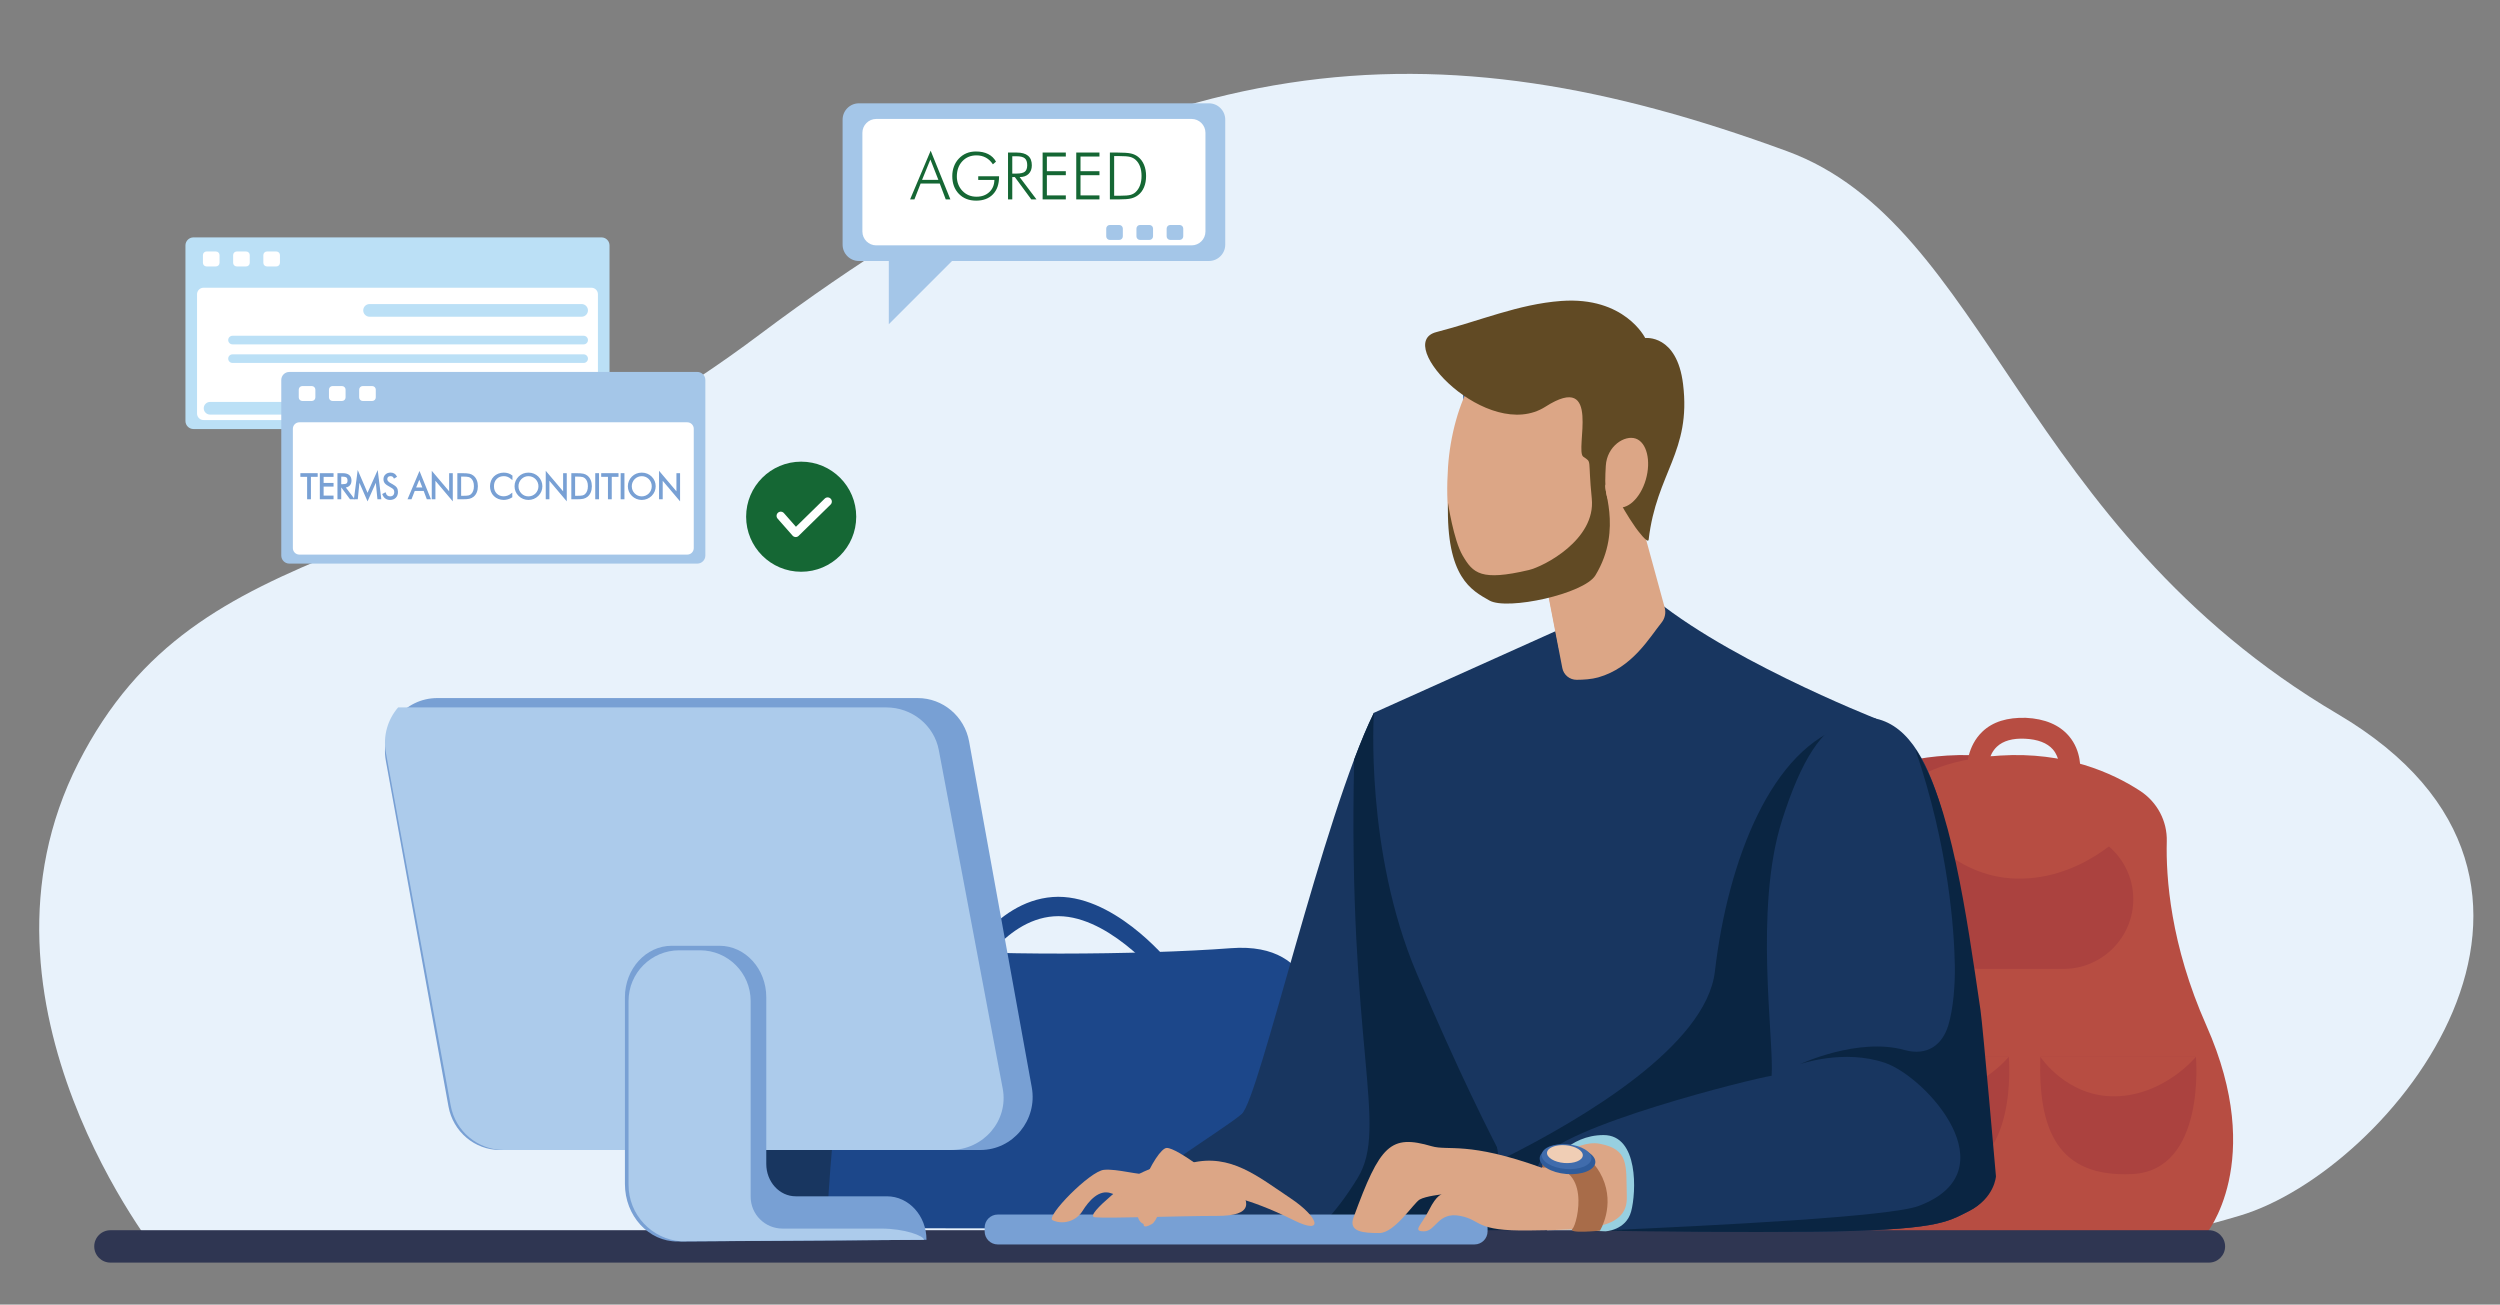 <?xml version="1.0" encoding="utf-8"?>
<!-- Generator: Adobe Illustrator 16.0.0, SVG Export Plug-In . SVG Version: 6.00 Build 0)  -->
<!DOCTYPE svg PUBLIC "-//W3C//DTD SVG 1.1//EN" "http://www.w3.org/Graphics/SVG/1.1/DTD/svg11.dtd">
<svg version="1.1" id="Layer_1" xmlns="http://www.w3.org/2000/svg" xmlns:xlink="http://www.w3.org/1999/xlink" x="0px" y="0px"
	 width="801px" height="418px" viewBox="0 0 801 418" enable-background="new 0 0 801 418" xml:space="preserve">
<rect x="0" y="0" width="801" height="418" fill="#808080" stroke="none"/>
<path fill="#E8F2FB" d="M51.221,402.56c0,0-65.333-81.015-26.133-158.108S138.77,185.65,243.304,107.25
	C370.209,12.07,459.32,6.84,572.588,48.449c64.027,23.521,74.48,120.215,176.402,180.322
	c91.881,54.186,16.986,146.348-31.361,160.722c-48.347,14.373-81.014,14.373-81.014,14.373L51.221,402.56z"/>
<g>
	<path fill="#AB423F" d="M677.257,269.584c0.17-6.538-3.078-12.62-8.557-16.191c-8.886-5.794-24.031-12.632-44.856-11.309
		c-35.151,2.231-42.963,21.759-44.078,36.824s-12.833,36.825-15.624,53.563c-2.788,16.738-7.45,59.32,17.449,62.662
		c24.896,3.344,108.346,0,108.346,0s19.441-22.788,0-66.566C678.403,302.597,676.96,280.985,677.257,269.584z"/>
	<g>
		<g>
			<path fill="#B74D42" d="M694.237,269.584c0.17-6.538-3.077-12.62-8.558-16.191c-8.886-5.794-24.03-12.632-44.855-11.309
				c-35.151,2.231-42.963,21.759-44.078,36.824c-1.116,15.065-12.832,36.825-15.623,53.563c-2.789,16.738-7.45,59.32,17.447,62.662
				c24.897,3.344,108.096,0.497,108.096,0.497s19.693-23.285,0.251-67.063C695.385,302.597,693.94,280.985,694.237,269.584z"/>
			<path fill="#AB423F" d="M593.77,338.608h49.844c0,0,3.348,36.452-20.459,37.568C599.35,377.293,593.026,362.043,593.77,338.608z"
				/>
			<path fill="#B74D42" d="M593.77,338.608c0,0,8.556,13.019,24.179,12.647c15.621-0.373,25.665-12.647,25.665-12.647H593.77z"/>
			<path fill="#AB423F" d="M653.729,338.608h49.844c0,0,3.349,36.452-20.457,37.568
				C659.312,377.293,652.987,362.043,653.729,338.608z"/>
			<path fill="#B74D42" d="M653.729,338.608c0,0,8.556,13.019,24.18,12.647c15.621-0.373,25.664-12.647,25.664-12.647H653.729z"/>
			<path fill="#AB423F" d="M661.189,310.432h-26.503c-12.274,0-22.318-10.042-22.318-22.316l0,0
				c0-12.275,10.044-22.318,22.318-22.318h26.503c12.274,0,22.318,10.043,22.318,22.318l0,0
				C683.508,300.39,673.464,310.432,661.189,310.432z"/>
			<path fill="#B74D42" d="M614.415,263.979c0,0,11.857,18.047,33.515,17.529c21.655-0.515,35.578-17.529,35.578-17.529H614.415z"/>
		</g>
		<g>
			<path fill="#B74D42" d="M666.473,247.069l-6.661-0.68c0-0.008,0.271-3.591-2.083-6.285c-1.814-2.066-4.821-3.226-8.936-3.419
				c-3.898-0.189-6.992,0.664-8.989,2.557c-2.815,2.658-2.886,6.703-2.886,6.747l-6.696,0.025c0-0.278,0.01-6.868,4.899-11.56
				c3.367-3.243,8.083-4.629,13.993-4.463c6.059,0.297,10.679,2.248,13.74,5.805C667.074,240.706,666.498,246.816,666.473,247.069z"
				/>
		</g>
	</g>
</g>
<g>
	<g>
		<path fill="#183660" d="M285.591,303.706h-28.729c0,0-6.312,1.266-8.9,24.741c-2.59,23.474-10.149,65.297-10.149,65.297h38.099
			L285.591,303.706z"/>
		<path fill="#1C478A" d="M266.162,393.742c3.326-0.471,154.812,0,154.812,0s6.126-1.054,0.678-32.961
			c-0.272-1.605-0.447-3.314-0.538-5.094c-0.483-8.69,0.78-19.056,0.339-27.391c0,0,1.941-26.71-27.086-24.495
			c-29.027,2.216-81.941,2.428-101.897-0.113c-19.956-2.544-24.493,16.503-23.585,28.46c0.145,1.924,0.09,4.82-0.091,8.337
			C267.825,358.884,263.368,394.133,266.162,393.742z"/>
	</g>
	<g>
		<path fill="#1C478A" d="M311.091,314.689c0.097-0.194,10.035-19.885,26.498-21.096c16.646-1.231,33.261,18.828,33.426,19.03
			l3.571-4.387c-0.739-0.909-18.36-22.228-37.302-20.835c-19.146,1.412-30.063,23.156-30.518,24.08L311.091,314.689z"/>
	</g>
</g>
<path fill="#183660" d="M440.197,228.385c-16.306,33.102-36.752,123.558-42.328,128.514c-5.575,4.957-37.792,24.162-43.368,33.455
	c-5.576,9.294-3.098,6.196-0.619,6.816c2.478,0.619,142.497,1.238,142.497,1.238s-16.108-96.031-17.967-96.65
	C476.553,301.139,440.197,228.385,440.197,228.385z"/>
<path fill="#0A2542" d="M417.012,397.96c25.717,0.18,52.853,0.321,67.791,0.394L464.35,276.037
	c-10.908-21.15-24.152-47.652-24.152-47.652c-2.055,4.174-4.177,9.258-6.326,14.969c-2.121,91.87,11.11,117.621,1.172,133.99
	C427.287,390.117,420.209,395.832,417.012,397.96z"/>
<path fill="#2F3652" d="M707.737,404.539H35.379c-2.863,0-5.186-2.322-5.186-5.186c0-2.865,2.322-5.188,5.186-5.188h672.358
	c2.864,0,5.187,2.322,5.187,5.188C712.924,402.217,710.602,404.539,707.737,404.539z"/>
<path fill="#183660" d="M526.066,188.432c23.257,21.467,75.022,41.824,75.022,41.824s7.865,72.668,2.499,113.813
	c-5.367,41.146-2.386,49.493-2.386,49.493H494.463c0,0-14.326-19.879-40.55-81.693c-16.696-39.357-13.716-83.484-13.716-83.484
	l64.999-29.219L526.066,188.432z"/>
<path fill="#0A2542" d="M494.463,393.563h106.739c0,0-2.981-8.348,2.386-49.493c4.419-33.88-0.134-89.132-1.879-107.588l-9.707-4.16
	c-24.371,7.022-38.414,43.371-42.545,78.894c-2.764,23.77-42.142,47.167-67.899,60.049
	C490.02,387.396,494.463,393.563,494.463,393.563z"/>
<path fill="#2F5C9B" d="M470.402,167.93c-0.468-1.119,19.475-48.385,19.475-48.385l-21.583-5.701"/>
<path fill="#DCA686" d="M517.053,135.035l16.318,59.646c0.46,1.683,0.068,3.477-1.032,4.831
	c-3.828,4.715-9.278,14.414-20.271,17.524c-2.138,0.604-4.771,0.767-6.902,0.774c-2.241,0.008-4.173-1.57-4.598-3.77l-10.934-56.572
	L517.053,135.035z"/>
<path fill="#DCA686" d="M513.937,140.021l-5.965,2.443l-18.338,15.004l9.843,50.156C516.17,197.217,518.604,190.193,513.937,140.021
	z"/>
<path fill="#DCA686" d="M516.453,161.42c-3.612,19.62-18.295,32.891-32.794,29.639c-14.499-3.251-21.417-15.951-19.714-41.414
	c1.335-19.977,11.186-41.689,25.686-38.438C504.131,114.458,520.064,141.799,516.453,161.42z"/>
<path fill="#183660" d="M601.089,230.256c21.597,4.877,25.61,48.74,32.632,95.003c0.809,5.325,4.957,50.394,4.957,50.394
	s0.412,8.262-7.849,12.392c-7.058,3.529-9.913,6.196-50.806,6.608c-39.273,0.397-89.909-1.238-89.909-1.238
	s-0.448-14.613,3.579-21.754c6.059-10.74,68.155-26.16,73.938-26.986c0.826-11.566-5.701-53.412,3.305-81.786
	c6.196-19.517,12.857-29.74,21.201-32.412C594.919,229.585,597.888,229.533,601.089,230.256z"/>
<path fill="#0A2542" d="M512.32,394.304c19.361,0.292,45.932,0.569,67.703,0.349c40.893-0.412,43.748-3.079,50.806-6.608
	c8.261-4.13,8.675-11.152,8.675-11.152s-4.176-47.956-4.957-53.284c-4.544-30.98-9.453-66.43-20.879-83.541
	c10.74,31.48,12.469,58.043,12.662,69.389c0.098,5.744-0.434,13.613-2.109,19.109c-1.859,6.092-6.609,9.913-14.045,7.848
	c-14.869-4.131-33.457,4.543-33.457,4.543s14.044-4.957,27.262-0.412c13.218,4.543,40.479,34.696,10.739,45.849
	C605.619,389.805,551.109,392.588,512.32,394.304z"/>
<path fill="#97CFE0" d="M496.998,373.036c0,0,5.508-9.362,16.799-9.362c11.29,0,10.464,18.449,8.812,24.508
	c-1.653,6.059-8.262,6.334-8.262,6.334l-24.232-1.102L496.998,373.036z"/>
<path fill="#78A0D4" d="M472.433,398.721H319.668c-2.304,0-4.188-1.886-4.188-4.189v-1.203c0-2.305,1.885-4.189,4.188-4.189h152.765
	c2.304,0,4.188,1.885,4.188,4.189v1.203C476.621,396.835,474.736,398.721,472.433,398.721z"/>
<path fill="#DCA686" d="M493.969,374.138c-23.682-8.536-29.895-5.323-35.247-6.884c-13.218-3.855-16.522-0.551-25.059,22.855
	c-1.7,4.664,3.305,4.957,8.261,4.957c4.957,0,11.016-9.639,12.943-10.74c1.927-1.102,7.159-1.652,7.159-1.652s-1.652,0-4.131,4.957
	c-2.478,4.957-5.507,6.885-1.651,6.885c3.854,0,4.405-6.334,11.564-4.957c7.16,1.377,4.406,4.957,22.306,4.682
	s31.407-0.001,31.117-10.74c-0.276-10.188,0.853-15.283-8.812-17.072C504.984,365.051,493.969,374.138,493.969,374.138z"/>
<path fill="#A86C49" d="M494.279,374.138c15.834-1.79,11.188,17.934,9.535,19.586s8.815,0.58,8.815,0.58s4.919-7.912,0.788-16.999
	c-4.131-9.088-12.392-9.5-12.392-9.5l-7.022,3.855L494.279,374.138z"/>
<ellipse transform="matrix(0.997 0.083 -0.083 0.997 32.684 -40.493)" fill="#2F5C9B" cx="501.904" cy="371.677" rx="8.939" ry="4.441"/>
<ellipse transform="matrix(0.997 0.083 -0.083 0.997 32.596 -40.48)" fill="#406CAC" cx="501.594" cy="370.54" rx="7.987" ry="3.969"/>
<ellipse transform="matrix(0.997 0.083 -0.083 0.997 32.509 -40.421)" fill="#F0CEB5" cx="501.077" cy="369.715" rx="5.749" ry="2.856"/>
<g>
	<path fill="#78A0D4" d="M314.082,368.461H160.191c-8.095,0-15.035-5.862-16.498-13.936l-20.07-110.787
		c-1.893-10.449,6.021-20.079,16.498-20.079h153.89c8.096,0,15.036,5.861,16.498,13.935l20.071,110.787
		C332.473,358.83,324.56,368.461,314.082,368.461z"/>
	<path fill="#ACCBEB" d="M321.271,348.797l-20.483-108.496c-1.493-7.905-8.576-13.646-16.839-13.646H127.56
		c-3.282,3.812-4.926,9.028-3.927,14.466l20.776,113.112c1.514,8.242,8.698,14.228,17.077,14.228h142.947
		C315.127,368.461,323.203,359.029,321.271,348.797z"/>
	<path fill="#78A0D4" d="M284.164,383.296H254.95c-5.21,0-9.434-4.64-9.434-10.364V319.52c0-9.111-6.723-16.496-15.016-16.496
		H215.24c-8.292,0-15.015,7.385-15.015,16.496v59.816c0,10.229,7.579,18.503,16.89,18.439l79.73-0.547
		C296.846,389.533,291.168,383.296,284.164,383.296z"/>
	<path fill="#ACCBEB" d="M201.388,320.719v58.9c0,9.588,7.432,17.427,16.835,18.104l77.813-0.486
		c-0.009-1.275-6.143-3.598-13.719-3.598h-31.602c-5.637,0-10.205-4.568-10.205-10.205v-62.715c0-8.972-7.272-16.243-16.243-16.243
		h-6.637C208.659,304.476,201.388,311.747,201.388,320.719z"/>
</g>
<path fill="#DCA686" d="M364.257,376.509c11.76-6.532,26.132-4.355,31.357,2.178c5.227,6.532,6.098,10.888-5.661,10.888
	s-35.277,0.871-39.197,0.436C346.837,389.574,364.257,376.509,364.257,376.509z"/>
<path fill="#DCA686" d="M381.678,372.589c12.631-3.048,21.26,4.301,31.793,11.323c9.146,6.098,10.984,12.025,0.871,6.969
	c-14.807-7.404-23.518-8.275-23.518-8.275L381.678,372.589z"/>
<path fill="#DCA686" d="M370.174,376.469c-6.379,0-11.945-2.034-16.448-1.658c-4.503,0.375-18.76,15.008-16.509,16.133
	c0.16,0.08,0.337,0.154,0.525,0.225c3.386,1.246,7.206-0.136,9.113-3.196c2.018-3.238,5.3-7.007,9.121-5.658
	c6.379,2.252,13.072,2.034,13.072,2.034L370.174,376.469z"/>
<path fill="#DCA686" d="M366.436,392.188c-6.533-2.613,3.919-24.389,7.403-24.389s16.55,10.452,16.55,10.452
	s-3.073,1.733-13.501-1.742c-2.613-0.871-4.791,13.937-7.839,15.679C366,393.93,366.436,392.188,366.436,392.188z"/>
<path fill="#614A24" d="M463.935,161.112c-0.606,23.979,7.563,28.034,13.278,31.29c5.715,3.256,30.332-2.123,33.946-8.053
	c9.245-15.173,1.464-29.321,3.53-29.107c2.068,0.215,3.959,6.121,9.352,13.787c0.502,0.713,4.005,5.451,4.188,3.875
	c2.503-21.473,13.685-28.141,11.021-49.858c-1.963-16.011-12.126-14.74-12.126-14.74s-6.557-13.397-26.966-11.876
	c-13.674,1.02-25.864,6.346-39.96,9.975c-14.096,3.628,16.676,35.578,34.96,23.905c18.285-11.673,9.256,14.038,12.142,16.032
	c2.885,1.995,1.387,0.266,2.71,13.423c1.322,13.157-15.386,21.747-20.175,22.873c-15.312,3.602-17.872,1.076-21.226-4.69
	C465.701,172.944,463.935,161.112,463.935,161.112z"/>
<path fill="#DCA686" d="M527.315,153.688c-1.757,6.043-6.05,9.947-9.588,8.721c-3.538-1.228-3.645-6.139-3.228-13.165
	c0.376-6.334,6.049-9.948,9.588-8.721S529.071,147.644,527.315,153.688z"/>
<g>
	<g>
		<path fill="#BBE0F6" d="M192.715,137.463H61.993c-1.423,0-2.576-1.153-2.576-2.576V78.634c0-1.423,1.153-2.575,2.576-2.575
			h130.722c1.424,0,2.576,1.152,2.576,2.575v56.253C195.291,136.31,194.139,137.463,192.715,137.463z"/>
		<path fill="#FFFFFF" d="M189.495,134.581H65.213c-1.149,0-2.081-0.933-2.081-2.081V94.271c0-1.148,0.932-2.081,2.081-2.081
			h124.282c1.149,0,2.081,0.933,2.081,2.081V132.5C191.576,133.648,190.645,134.581,189.495,134.581z"/>
		<g>
			<path fill="#FFFFFF" d="M69.188,85.367h-3.017c-0.637,0-1.153-0.516-1.153-1.152V81.73c0-0.637,0.517-1.153,1.153-1.153h3.017
				c0.636,0,1.153,0.517,1.153,1.153v2.484C70.342,84.852,69.824,85.367,69.188,85.367z"/>
			<path fill="#FFFFFF" d="M78.866,85.367H75.85c-0.637,0-1.152-0.516-1.152-1.152V81.73c0-0.637,0.516-1.153,1.152-1.153h3.017
				c0.637,0,1.153,0.517,1.153,1.153v2.484C80.02,84.852,79.503,85.367,78.866,85.367z"/>
			<path fill="#FFFFFF" d="M88.545,85.367h-3.018c-0.637,0-1.152-0.516-1.152-1.152V81.73c0-0.637,0.516-1.153,1.152-1.153h3.018
				c0.636,0,1.152,0.517,1.152,1.153v2.484C89.697,84.852,89.181,85.367,88.545,85.367z"/>
		</g>
		<path fill="#BBE0F6" d="M186.35,101.481H118.41c-1.118,0-2.033-0.914-2.033-2.032c0-1.117,0.915-2.032,2.033-2.032h67.939
			c1.118,0,2.033,0.915,2.033,2.032C188.383,100.567,187.468,101.481,186.35,101.481z"/>
		<path fill="#BBE0F6" d="M135.249,132.839h-67.94c-1.118,0-2.032-0.915-2.032-2.032s0.914-2.032,2.032-2.032h67.94
			c1.118,0,2.032,0.915,2.032,2.032S136.367,132.839,135.249,132.839z"/>
		<path fill="#BBE0F6" d="M147.765,132.839h-7.029c-0.382,0-0.695-0.313-0.695-0.695v-2.674c0-0.383,0.313-0.695,0.695-0.695h7.029
			c0.383,0,0.695,0.313,0.695,0.695v2.674C148.46,132.526,148.147,132.839,147.765,132.839z"/>
		<path fill="#BBE0F6" d="M158.363,132.839h-7.03c-0.382,0-0.695-0.313-0.695-0.695v-2.674c0-0.383,0.313-0.695,0.695-0.695h7.03
			c0.382,0,0.694,0.313,0.694,0.695v2.674C159.058,132.526,158.745,132.839,158.363,132.839z"/>
		<path fill="#BBE0F6" d="M187.003,110.337H74.494c-0.758,0-1.379-0.62-1.379-1.379s0.621-1.379,1.379-1.379h112.509
			c0.759,0,1.38,0.62,1.38,1.379S187.762,110.337,187.003,110.337z"/>
		<path fill="#BBE0F6" d="M187.003,116.289H74.494c-0.758,0-1.379-0.62-1.379-1.379c0-0.758,0.621-1.379,1.379-1.379h112.509
			c0.759,0,1.38,0.621,1.38,1.379C188.383,115.669,187.762,116.289,187.003,116.289z"/>
	</g>
	<g>
		<path fill="#A4C6E8" d="M223.418,180.577H92.695c-1.423,0-2.576-1.153-2.576-2.576v-56.253c0-1.423,1.153-2.576,2.576-2.576
			h130.723c1.422,0,2.576,1.153,2.576,2.576v56.253C225.994,179.424,224.84,180.577,223.418,180.577z"/>
		<path fill="#FFFFFF" d="M220.197,177.695H95.916c-1.15,0-2.082-0.932-2.082-2.081v-38.229c0-1.149,0.932-2.081,2.082-2.081
			h124.281c1.15,0,2.082,0.932,2.082,2.081v38.229C222.279,176.764,221.348,177.695,220.197,177.695z"/>
		<g>
			<path fill="#FFFFFF" d="M99.891,128.481h-3.017c-0.637,0-1.153-0.517-1.153-1.153v-2.483c0-0.638,0.517-1.153,1.153-1.153h3.017
				c0.637,0,1.153,0.516,1.153,1.153v2.483C101.044,127.965,100.527,128.481,99.891,128.481z"/>
			<path fill="#FFFFFF" d="M109.568,128.481h-3.016c-0.638,0-1.154-0.517-1.154-1.153v-2.483c0-0.638,0.517-1.153,1.154-1.153h3.016
				c0.637,0,1.154,0.516,1.154,1.153v2.483C110.723,127.965,110.205,128.481,109.568,128.481z"/>
			<path fill="#FFFFFF" d="M119.246,128.481h-3.016c-0.637,0-1.154-0.517-1.154-1.153v-2.483c0-0.638,0.518-1.153,1.154-1.153h3.016
				c0.638,0,1.154,0.516,1.154,1.153v2.483C120.4,127.965,119.884,128.481,119.246,128.481z"/>
		</g>
	</g>
</g>
<g>
	<circle fill="#156734" cx="256.696" cy="165.553" r="17.638"/>
	<g>
		<path fill="#FFFFFF" d="M254.945,172.07c-0.016,0-0.033-0.001-0.049-0.002c-0.369-0.014-0.715-0.178-0.959-0.454l-4.79-5.444
			c-0.489-0.557-0.436-1.405,0.121-1.895c0.556-0.49,1.405-0.436,1.895,0.12l3.855,4.382l9.223-9.027
			c0.53-0.519,1.38-0.51,1.898,0.021c0.52,0.53,0.51,1.38-0.021,1.899l-10.234,10.017
			C255.634,171.933,255.297,172.07,254.945,172.07z"/>
	</g>
</g>
<g>
	<path fill="#A4C6E8" d="M387.342,83.623H275.196c-2.875,0-5.227-2.353-5.227-5.227V38.329c0-2.875,2.352-5.227,5.227-5.227h112.146
		c2.874,0,5.226,2.352,5.226,5.227v40.067C392.567,81.271,390.216,83.623,387.342,83.623z"/>
	<path fill="#A4C6E8" d="M284.777,76.001v27.873l32.119-32.119C316.896,71.755,285.431,76.001,284.777,76.001z"/>
	<path fill="#FFFFFF" d="M381.795,78.614H280.742c-2.438,0-4.432-1.993-4.432-4.431V42.542c0-2.437,1.994-4.431,4.432-4.431h101.053
		c2.438,0,4.432,1.994,4.432,4.431v31.642C386.227,76.621,384.232,78.614,381.795,78.614z"/>
	<g>
		<path fill="#A4C6E8" d="M358.605,76.873h-3.017c-0.637,0-1.153-0.518-1.153-1.154v-2.484c0-0.637,0.517-1.153,1.153-1.153h3.017
			c0.637,0,1.153,0.517,1.153,1.153v2.484C359.759,76.355,359.242,76.873,358.605,76.873z"/>
		<path fill="#A4C6E8" d="M368.283,76.873h-3.017c-0.636,0-1.152-0.518-1.152-1.154v-2.484c0-0.637,0.517-1.153,1.152-1.153h3.017
			c0.637,0,1.153,0.517,1.153,1.153v2.484C369.437,76.355,368.92,76.873,368.283,76.873z"/>
		<path fill="#A4C6E8" d="M377.962,76.873h-3.017c-0.637,0-1.153-0.518-1.153-1.154v-2.484c0-0.637,0.517-1.153,1.153-1.153h3.017
			c0.637,0,1.153,0.517,1.153,1.153v2.484C379.115,76.355,378.599,76.873,377.962,76.873z"/>
	</g>
</g>
<g>
	<path fill="#156734" d="M291.593,63.889l6.593-15.606l6.316,15.606h-1.486l-1.918-5.086h-6.131l-1.99,5.086H291.593z
		 M295.428,57.634h5.229l-2.563-6.532L295.428,57.634z"/>
	<path fill="#156734" d="M318.12,52.65c-0.608-0.943-1.357-1.657-2.245-2.143c-0.89-0.485-1.891-0.729-3.005-0.729
		c-1.859,0-3.374,0.629-4.542,1.887c-1.17,1.258-1.754,2.889-1.754,4.891c0,0.896,0.155,1.74,0.467,2.533
		c0.311,0.793,0.764,1.497,1.358,2.112c0.602,0.608,1.274,1.064,2.021,1.369c0.744,0.304,1.562,0.456,2.45,0.456
		c1.682,0,3.051-0.495,4.106-1.486c1.057-0.991,1.598-2.287,1.625-3.887h-5.178v-1.18h6.676v0.164c0,2.394-0.653,4.266-1.959,5.619
		s-3.104,2.031-5.394,2.031c-2.276,0-4.119-0.725-5.526-2.174c-1.409-1.449-2.113-3.35-2.113-5.701c0-1.08,0.178-2.101,0.533-3.062
		c0.355-0.96,0.868-1.796,1.539-2.507c0.724-0.772,1.543-1.35,2.455-1.732c0.913-0.383,1.93-0.574,3.051-0.574
		c1.524,0,2.83,0.274,3.917,0.825c1.087,0.55,1.924,1.358,2.513,2.425L318.12,52.65z"/>
	<path fill="#156734" d="M332.086,63.889h-1.662l-5.27-7.157h-0.82v7.157h-1.364V48.877h2.759c1.626,0,2.845,0.338,3.655,1.016
		c0.81,0.676,1.215,1.701,1.215,3.076c0,1.168-0.347,2.088-1.041,2.758c-0.693,0.67-1.649,1.005-2.866,1.005L332.086,63.889z
		 M324.334,50.066v5.547h1.373c1.271,0,2.159-0.203,2.661-0.609c0.503-0.407,0.754-1.099,0.754-2.076
		c0-1.032-0.26-1.768-0.779-2.205s-1.398-0.656-2.636-0.656H324.334z"/>
	<path fill="#156734" d="M334.054,63.889V48.877h7.435v1.281h-6.07v4.697h6.07v1.281h-6.07v6.471h6.07v1.281H334.054z"/>
	<path fill="#156734" d="M344.831,63.889V48.877h7.435v1.281h-6.07v4.697h6.07v1.281h-6.07v6.471h6.07v1.281H344.831z"/>
	<path fill="#156734" d="M355.608,63.889V48.877h2.338c2.085,0,3.564,0.103,4.44,0.308c0.874,0.205,1.626,0.558,2.256,1.056
		c0.833,0.664,1.469,1.518,1.906,2.564c0.438,1.045,0.656,2.242,0.656,3.588c0,1.348-0.219,2.545-0.656,3.595
		c-0.438,1.049-1.066,1.889-1.887,2.517c-0.649,0.5-1.391,0.855-2.225,1.066c-0.834,0.213-2.178,0.318-4.029,0.318h-0.462H355.608z
		 M356.973,62.709h1.917c1.552,0,2.652-0.087,3.302-0.261c0.649-0.175,1.199-0.47,1.65-0.888c0.629-0.587,1.104-1.318,1.426-2.193
		s0.482-1.873,0.482-2.994c0-1.148-0.163-2.16-0.487-3.035c-0.325-0.875-0.806-1.593-1.44-2.154
		c-0.479-0.43-1.063-0.734-1.754-0.912s-1.896-0.267-3.619-0.267h-0.257h-1.22V62.709z"/>
</g>
<g>
	<path fill="#78A0D4" stroke="#78A0D4" stroke-width="0.5" stroke-miterlimit="10" d="M98.653,159.719v-7.191h-2.165v-0.672h5.049
		v0.672h-2.17v7.191H98.653z"/>
	<path fill="#78A0D4" stroke="#78A0D4" stroke-width="0.5" stroke-miterlimit="10" d="M102.725,159.719v-7.863h3.894v0.672h-3.18
		v2.459h3.18v0.672h-3.18v3.389h3.18v0.672H102.725z"/>
	<path fill="#78A0D4" stroke="#78A0D4" stroke-width="0.5" stroke-miterlimit="10" d="M113.145,159.719h-0.869l-2.762-3.749h-0.43
		v3.749h-0.714v-7.863h1.444c0.853,0,1.491,0.178,1.915,0.531c0.425,0.355,0.637,0.893,0.637,1.611c0,0.613-0.182,1.095-0.545,1.445
		s-0.864,0.526-1.501,0.526L113.145,159.719z M109.084,152.479v2.906h0.721c0.666,0,1.13-0.107,1.394-0.32
		c0.263-0.213,0.395-0.575,0.395-1.088c0-0.54-0.136-0.925-0.408-1.154s-0.732-0.344-1.38-0.344H109.084z"/>
	<path fill="#78A0D4" stroke="#78A0D4" stroke-width="0.5" stroke-miterlimit="10" d="M117.764,160.025l-2.761-6.312l-0.596,6.005
		h-0.736l1.068-8.196l3.014,6.999l3.126-6.999l1.01,8.196h-0.735l-0.586-6.005L117.764,160.025z"/>
	<path fill="#78A0D4" stroke="#78A0D4" stroke-width="0.5" stroke-miterlimit="10" d="M122.77,158.397l0.612-0.327
		c0.114,0.387,0.313,0.687,0.594,0.899s0.618,0.319,1.012,0.319c0.498,0,0.887-0.146,1.166-0.44s0.419-0.7,0.419-1.22
		c0-0.379-0.094-0.694-0.282-0.945c-0.188-0.25-0.592-0.54-1.211-0.869c-0.791-0.42-1.317-0.788-1.579-1.107
		c-0.262-0.318-0.392-0.701-0.392-1.148c0-0.559,0.188-1.014,0.566-1.365c0.378-0.351,0.867-0.525,1.469-0.525
		c0.394,0,0.736,0.083,1.028,0.249c0.292,0.167,0.529,0.417,0.712,0.749L126.331,153c-0.115-0.227-0.277-0.398-0.486-0.516
		c-0.21-0.119-0.458-0.178-0.744-0.178c-0.387,0-0.694,0.113-0.924,0.341s-0.344,0.534-0.344,0.921c0,0.552,0.455,1.065,1.364,1.542
		c0.165,0.086,0.29,0.152,0.376,0.198c0.67,0.369,1.117,0.718,1.343,1.045c0.226,0.328,0.339,0.753,0.339,1.275
		c0,0.706-0.206,1.266-0.618,1.679c-0.412,0.414-0.972,0.62-1.681,0.62c-0.516,0-0.957-0.128-1.324-0.384
		S122.978,158.906,122.77,158.397z"/>
	<path fill="#78A0D4" stroke="#78A0D4" stroke-width="0.5" stroke-miterlimit="10" d="M130.944,159.719l3.454-8.175l3.309,8.175
		h-0.779l-1.004-2.664h-3.213l-1.041,2.664H130.944z M132.953,156.442h2.739l-1.343-3.421L132.953,156.442z"/>
	<path fill="#78A0D4" stroke="#78A0D4" stroke-width="0.5" stroke-miterlimit="10" d="M138.587,159.719v-8.196l5.569,6.579v-6.246
		h0.666v8.094l-5.564-6.59v6.359H138.587z"/>
	<path fill="#78A0D4" stroke="#78A0D4" stroke-width="0.5" stroke-miterlimit="10" d="M146.784,159.719v-7.863h1.225
		c1.092,0,1.867,0.054,2.325,0.161c0.459,0.107,0.853,0.292,1.182,0.554c0.438,0.347,0.771,0.795,1,1.342
		c0.229,0.549,0.344,1.175,0.344,1.881c0,0.705-0.115,1.332-0.344,1.882c-0.229,0.55-0.559,0.989-0.988,1.319
		c-0.341,0.261-0.729,0.447-1.166,0.559c-0.437,0.11-1.141,0.166-2.111,0.166h-0.241H146.784z M147.498,159.102h1.005
		c0.813,0,1.39-0.046,1.729-0.138c0.34-0.091,0.629-0.246,0.865-0.464c0.329-0.309,0.578-0.691,0.746-1.15
		c0.168-0.458,0.252-0.98,0.252-1.568c0-0.602-0.085-1.131-0.255-1.59c-0.17-0.458-0.421-0.834-0.755-1.127
		c-0.25-0.227-0.557-0.386-0.918-0.479s-0.994-0.14-1.896-0.14h-0.134h-0.64V159.102z"/>
	<path fill="#78A0D4" stroke="#78A0D4" stroke-width="0.5" stroke-miterlimit="10" d="M163.934,153.295
		c-0.391-0.337-0.79-0.586-1.198-0.746c-0.408-0.162-0.838-0.242-1.289-0.242c-1.017,0-1.843,0.322-2.479,0.967
		s-0.953,1.484-0.953,2.52c0,0.519,0.078,0.986,0.233,1.401c0.156,0.415,0.394,0.784,0.712,1.106
		c0.315,0.315,0.676,0.555,1.082,0.72s0.843,0.247,1.309,0.247c0.451,0,0.891-0.077,1.32-0.23c0.43-0.154,0.837-0.382,1.22-0.683
		v0.838c-0.387,0.236-0.796,0.418-1.228,0.545s-0.858,0.19-1.281,0.19c-0.568,0-1.113-0.102-1.633-0.306
		c-0.519-0.204-0.965-0.49-1.337-0.859c-0.383-0.38-0.673-0.82-0.87-1.321s-0.295-1.051-0.295-1.648
		c0-0.588,0.101-1.136,0.303-1.645c0.202-0.508,0.493-0.946,0.873-1.315c0.369-0.361,0.813-0.645,1.335-0.849
		c0.521-0.204,1.063-0.307,1.624-0.307c0.502,0,0.967,0.069,1.395,0.207s0.817,0.345,1.168,0.621L163.934,153.295z"/>
	<path fill="#78A0D4" stroke="#78A0D4" stroke-width="0.5" stroke-miterlimit="10" d="M173.526,155.803
		c0,0.556-0.105,1.083-0.317,1.582c-0.211,0.5-0.516,0.944-0.913,1.335c-0.405,0.394-0.862,0.693-1.371,0.899
		s-1.046,0.309-1.612,0.309c-0.565,0-1.103-0.103-1.609-0.309s-0.961-0.506-1.362-0.899c-0.401-0.397-0.707-0.844-0.917-1.34
		c-0.209-0.496-0.313-1.021-0.313-1.577c0-0.562,0.104-1.093,0.313-1.592c0.21-0.5,0.516-0.948,0.917-1.346
		c0.394-0.391,0.844-0.686,1.349-0.887c0.505-0.2,1.047-0.301,1.623-0.301c0.581,0,1.124,0.102,1.632,0.304
		c0.507,0.202,0.957,0.497,1.352,0.884c0.401,0.397,0.706,0.846,0.916,1.346C173.422,154.71,173.526,155.241,173.526,155.803z
		 M169.313,159.289c0.466,0,0.907-0.086,1.322-0.258c0.416-0.172,0.79-0.423,1.124-0.752c0.326-0.333,0.576-0.712,0.749-1.136
		c0.174-0.425,0.261-0.871,0.261-1.341c0-0.473-0.086-0.919-0.258-1.34s-0.423-0.799-0.752-1.136
		c-0.326-0.329-0.698-0.58-1.115-0.752c-0.418-0.172-0.861-0.258-1.331-0.258c-0.466,0-0.904,0.086-1.316,0.258
		s-0.785,0.423-1.118,0.752c-0.33,0.34-0.581,0.719-0.753,1.136s-0.258,0.864-0.258,1.34c0,0.473,0.086,0.92,0.258,1.341
		s0.423,0.799,0.753,1.136c0.329,0.333,0.698,0.585,1.107,0.755C168.394,159.204,168.836,159.289,169.313,159.289z"/>
	<path fill="#78A0D4" stroke="#78A0D4" stroke-width="0.5" stroke-miterlimit="10" d="M175.105,159.719v-8.196l5.569,6.579v-6.246
		h0.666v8.094l-5.564-6.59v6.359H175.105z"/>
	<path fill="#78A0D4" stroke="#78A0D4" stroke-width="0.5" stroke-miterlimit="10" d="M183.302,159.719v-7.863h1.225
		c1.092,0,1.867,0.054,2.325,0.161c0.459,0.107,0.853,0.292,1.182,0.554c0.438,0.347,0.771,0.795,1,1.342
		c0.229,0.549,0.344,1.175,0.344,1.881c0,0.705-0.115,1.332-0.344,1.882c-0.229,0.55-0.559,0.989-0.988,1.319
		c-0.341,0.261-0.729,0.447-1.166,0.559c-0.437,0.11-1.141,0.166-2.111,0.166h-0.241H183.302z M184.016,159.102h1.005
		c0.813,0,1.39-0.046,1.729-0.138c0.34-0.091,0.629-0.246,0.865-0.464c0.329-0.309,0.578-0.691,0.746-1.15
		c0.168-0.458,0.252-0.98,0.252-1.568c0-0.602-0.085-1.131-0.255-1.59c-0.17-0.458-0.421-0.834-0.755-1.127
		c-0.25-0.227-0.557-0.386-0.918-0.479s-0.994-0.14-1.896-0.14h-0.134h-0.64V159.102z"/>
	<path fill="#78A0D4" stroke="#78A0D4" stroke-width="0.5" stroke-miterlimit="10" d="M190.966,159.719v-7.863h0.714v7.863H190.966z
		"/>
	<path fill="#78A0D4" stroke="#78A0D4" stroke-width="0.5" stroke-miterlimit="10" d="M195.038,159.719v-7.191h-2.165v-0.672h5.049
		v0.672h-2.17v7.191H195.038z"/>
	<path fill="#78A0D4" stroke="#78A0D4" stroke-width="0.5" stroke-miterlimit="10" d="M199.108,159.719v-7.863h0.714v7.863H199.108z
		"/>
	<path fill="#78A0D4" stroke="#78A0D4" stroke-width="0.5" stroke-miterlimit="10" d="M209.83,155.803
		c0,0.556-0.105,1.083-0.317,1.582c-0.211,0.5-0.516,0.944-0.913,1.335c-0.405,0.394-0.862,0.693-1.371,0.899
		s-1.046,0.309-1.612,0.309c-0.565,0-1.103-0.103-1.609-0.309s-0.961-0.506-1.362-0.899c-0.401-0.397-0.707-0.844-0.917-1.34
		c-0.209-0.496-0.313-1.021-0.313-1.577c0-0.562,0.104-1.093,0.313-1.592c0.21-0.5,0.516-0.948,0.917-1.346
		c0.394-0.391,0.844-0.686,1.349-0.887c0.505-0.2,1.047-0.301,1.623-0.301c0.581,0,1.124,0.102,1.632,0.304
		c0.507,0.202,0.957,0.497,1.352,0.884c0.401,0.397,0.706,0.846,0.916,1.346C209.726,154.71,209.83,155.241,209.83,155.803z
		 M205.616,159.289c0.466,0,0.907-0.086,1.322-0.258c0.416-0.172,0.79-0.423,1.124-0.752c0.326-0.333,0.576-0.712,0.749-1.136
		c0.174-0.425,0.261-0.871,0.261-1.341c0-0.473-0.086-0.919-0.258-1.34s-0.423-0.799-0.752-1.136
		c-0.326-0.329-0.698-0.58-1.115-0.752c-0.418-0.172-0.861-0.258-1.331-0.258c-0.466,0-0.904,0.086-1.316,0.258
		s-0.785,0.423-1.118,0.752c-0.33,0.34-0.581,0.719-0.753,1.136s-0.258,0.864-0.258,1.34c0,0.473,0.086,0.92,0.258,1.341
		s0.423,0.799,0.753,1.136c0.329,0.333,0.698,0.585,1.107,0.755C204.697,159.204,205.14,159.289,205.616,159.289z"/>
	<path fill="#78A0D4" stroke="#78A0D4" stroke-width="0.5" stroke-miterlimit="10" d="M211.409,159.719v-8.196l5.569,6.579v-6.246
		h0.666v8.094l-5.564-6.59v6.359H211.409z"/>
</g>
</svg>
